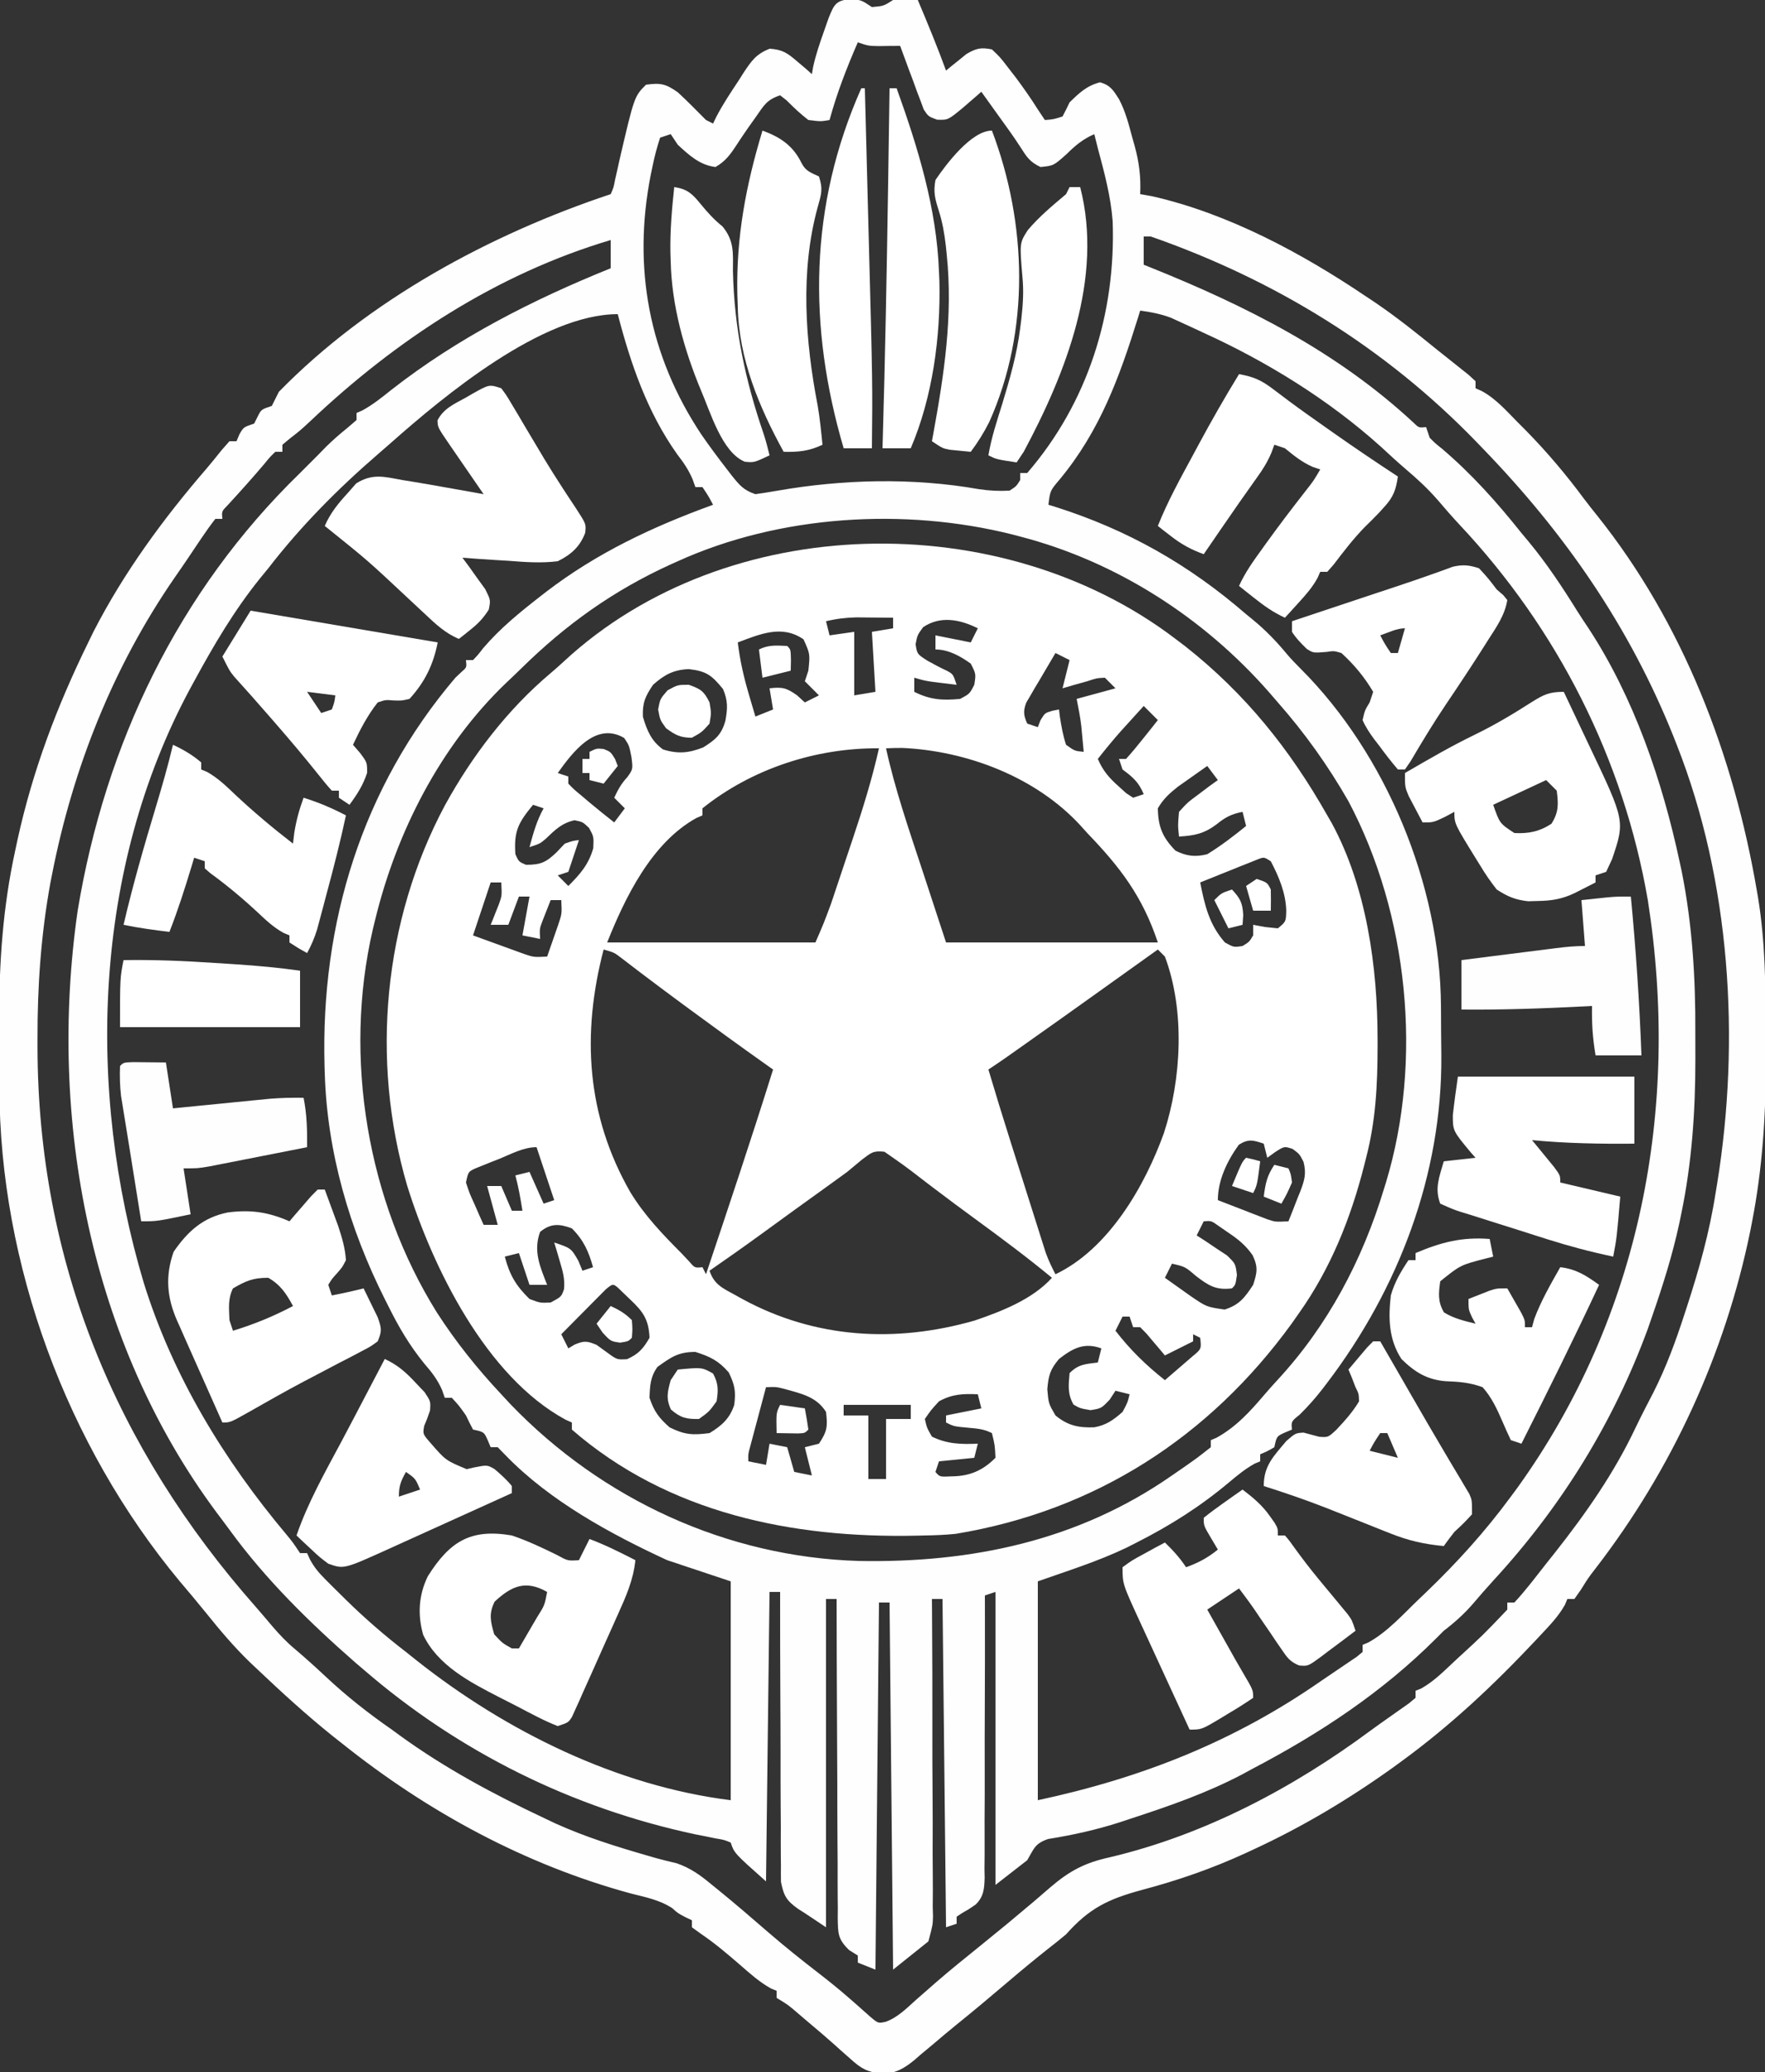 <?xml version="1.0" encoding="UTF-8"?>
<svg version="1.1" xmlns="http://www.w3.org/2000/svg" width="500" height="587">
<rect width="100%" height="100%" fill="#333333" stroke="none"/>
<path d="M0 0 C3.062 0.25 3.062 0.25 6.062 2.25 C9.373 1.967 9.373 1.967 12.062 0.25 C14.395 0.209 16.73 0.208 19.062 0.25 C21.856 6.874 24.595 13.497 27.062 20.25 C27.582 19.817 28.101 19.384 28.637 18.938 C29.334 18.381 30.031 17.824 30.75 17.25 C31.434 16.693 32.119 16.136 32.824 15.562 C35.595 13.938 36.905 13.613 40.062 14.25 C42.379 16.445 42.379 16.445 44.625 19.375 C45.401 20.378 46.177 21.381 46.977 22.414 C49.109 25.313 51.155 28.199 53.062 31.25 C53.722 32.24 54.383 33.23 55.062 34.25 C57.507 34.062 57.507 34.062 60.062 33.25 C60.766 31.936 61.426 30.598 62.062 29.25 C64.837 26.537 66.898 24.555 70.688 23.562 C73.651 24.42 74.471 25.837 76.082 28.38 C77.882 31.812 78.827 35.455 79.812 39.188 C80.033 39.96 80.253 40.733 80.48 41.529 C81.765 46.25 82.297 50.361 82.062 55.25 C83.218 55.456 84.373 55.663 85.562 55.875 C107.039 60.762 127.944 72.012 146.062 84.25 C147.002 84.876 147.942 85.503 148.91 86.148 C154.869 90.22 160.473 94.691 166.062 99.25 C167.077 100.054 168.091 100.859 169.137 101.688 C170.143 102.492 171.15 103.296 172.188 104.125 C173.118 104.865 174.049 105.605 175.008 106.367 C176.025 107.299 176.025 107.299 177.062 108.25 C177.062 108.91 177.062 109.57 177.062 110.25 C177.646 110.509 178.229 110.769 178.83 111.036 C182.892 113.245 185.889 116.741 189.125 120 C190.264 121.144 190.264 121.144 191.426 122.312 C197.403 128.404 202.756 134.763 207.832 141.613 C209.046 143.228 210.297 144.804 211.566 146.375 C235.916 176.86 250.221 214.356 256.75 252.562 C256.869 253.255 256.989 253.947 257.112 254.66 C259.121 267.036 259.249 279.405 259.248 291.91 C259.25 294.782 259.268 297.654 259.287 300.525 C259.335 315.988 258.347 331.298 255.375 346.5 C255.208 347.356 255.042 348.212 254.87 349.094 C247.76 383.756 232.688 416.541 211.105 444.531 C208.97 447.301 208.97 447.301 206.926 450.594 C206.311 451.47 205.696 452.347 205.062 453.25 C204.403 453.25 203.743 453.25 203.062 453.25 C202.842 453.788 202.622 454.325 202.395 454.879 C200.611 458.054 198.232 460.554 195.75 463.188 C195.223 463.752 194.696 464.316 194.153 464.897 C182.27 477.54 170.104 489.003 156.062 499.25 C155.261 499.837 154.459 500.423 153.633 501.027 C141.113 509.985 128.039 517.801 114.062 524.25 C112.991 524.749 112.991 524.749 111.897 525.257 C102.275 529.676 92.733 532.966 82.5 535.688 C72.993 538.265 67.657 540.83 61.062 548.25 C59.485 549.574 57.88 550.866 56.25 552.125 C52.305 555.235 48.45 558.432 44.625 561.688 C39.775 565.809 34.91 569.909 29.953 573.902 C27.789 575.66 25.664 577.442 23.547 579.254 C22.323 580.274 21.099 581.294 19.875 582.312 C19.038 583.047 19.038 583.047 18.184 583.797 C15.173 586.263 12.903 587.591 8.961 587.797 C4.619 587.188 3.08 586.347 -0.125 583.438 C-1.506 582.221 -1.506 582.221 -2.914 580.98 C-3.398 580.541 -3.882 580.102 -4.38 579.65 C-6.628 577.629 -8.936 575.682 -11.245 573.732 C-12.4 572.757 -13.551 571.777 -14.698 570.794 C-17.634 568.256 -17.634 568.256 -20.938 566.25 C-20.938 565.59 -20.938 564.93 -20.938 564.25 C-21.732 563.919 -21.732 563.919 -22.543 563.582 C-25.794 561.773 -28.462 559.373 -31.25 556.938 C-34.819 553.855 -38.345 550.844 -42.25 548.188 C-43.137 547.548 -44.024 546.909 -44.938 546.25 C-44.938 545.59 -44.938 544.93 -44.938 544.25 C-45.515 543.982 -46.093 543.714 -46.688 543.438 C-48.938 542.25 -48.938 542.25 -50.5 540.836 C-54.123 538.479 -58.028 537.746 -62.188 536.688 C-92.183 528.547 -119.74 513.571 -143.938 494.25 C-144.862 493.52 -145.786 492.791 -146.738 492.039 C-154.125 486.117 -161.07 479.76 -167.938 473.25 C-169.069 472.183 -169.069 472.183 -170.223 471.094 C-174.711 466.739 -178.666 462.052 -182.578 457.176 C-185.027 454.139 -187.541 451.164 -190.062 448.188 C-222.016 409.716 -241.046 358.366 -241.105 308.309 C-241.109 307.301 -241.112 306.294 -241.116 305.257 C-241.121 303.138 -241.123 301.02 -241.123 298.901 C-241.125 295.72 -241.143 292.539 -241.162 289.357 C-241.209 272.986 -240.125 257.221 -236.625 241.188 C-236.408 240.174 -236.19 239.161 -235.967 238.117 C-231.652 218.462 -224.789 200.295 -215.938 182.25 C-215.44 181.229 -214.942 180.208 -214.43 179.156 C-205.854 162.436 -194.676 147.194 -182.429 133 C-180.969 131.287 -179.566 129.536 -178.16 127.777 C-177.427 126.943 -176.693 126.109 -175.938 125.25 C-175.278 125.25 -174.618 125.25 -173.938 125.25 C-173.669 124.611 -173.401 123.971 -173.125 123.312 C-171.938 121.25 -171.938 121.25 -168.938 120.25 C-168.607 119.59 -168.278 118.93 -167.938 118.25 C-166.938 116.25 -166.938 116.25 -163.938 115.25 C-163.266 113.919 -162.6 112.585 -161.938 111.25 C-136.496 85.221 -102.176 66.663 -67.938 55.25 C-67.119 53.407 -67.119 53.407 -66.691 51.129 C-66.496 50.28 -66.3 49.431 -66.099 48.556 C-65.901 47.651 -65.704 46.745 -65.5 45.812 C-61.254 27.566 -61.254 27.566 -57.938 24.25 C-53.831 23.677 -52.298 23.993 -48.875 26.438 C-46.144 28.953 -43.563 31.625 -40.938 34.25 C-40.278 34.58 -39.617 34.91 -38.938 35.25 C-38.657 34.67 -38.376 34.089 -38.087 33.491 C-36.216 29.843 -33.951 26.477 -31.688 23.062 C-31.222 22.326 -30.757 21.589 -30.277 20.83 C-28.016 17.444 -26.742 15.567 -22.883 14.047 C-19.216 14.3 -17.823 15.304 -15.062 17.688 C-14.281 18.346 -13.5 19.005 -12.695 19.684 C-12.115 20.201 -11.535 20.717 -10.938 21.25 C-10.823 20.573 -10.708 19.896 -10.59 19.199 C-9.817 15.706 -8.697 12.434 -7.5 9.062 C-7.068 7.831 -6.636 6.6 -6.191 5.332 C-4.645 1.532 -4.166 0.355 0 0 Z M2.062 12.25 C-1.079 19.477 -3.867 26.642 -5.938 34.25 C-8.438 34.688 -8.438 34.688 -11.938 34.25 C-14.171 32.534 -16.126 30.686 -18.105 28.684 C-19.012 27.974 -19.012 27.974 -19.938 27.25 C-23.762 28.525 -24.521 30.102 -26.812 33.375 C-27.518 34.365 -28.223 35.355 -28.949 36.375 C-30.12 38.068 -31.276 39.772 -32.395 41.5 C-34.106 44.109 -35.512 46.009 -38.25 47.562 C-42.674 47.048 -45.735 44.22 -48.938 41.25 C-49.597 40.26 -50.258 39.27 -50.938 38.25 C-51.928 38.58 -52.917 38.91 -53.938 39.25 C-54.828 41.952 -55.493 44.477 -56.062 47.25 C-56.232 48.062 -56.402 48.873 -56.576 49.709 C-61.781 76.027 -57.114 101.003 -42.232 123.377 C-39.936 126.699 -37.533 129.931 -35.062 133.125 C-34.598 133.727 -34.134 134.328 -33.656 134.948 C-31.479 137.669 -30.31 139.126 -26.938 140.25 C-24.865 139.948 -22.793 139.636 -20.731 139.27 C-2.22 136.019 17.699 135.539 36.25 138.812 C39.251 139.279 42.03 139.414 45.062 139.25 C46.983 137.999 46.983 137.999 48.062 136.25 C48.062 135.59 48.062 134.93 48.062 134.25 C48.722 134.25 49.383 134.25 50.062 134.25 C67.272 114.308 75.18 89.002 74.264 62.951 C73.738 55.893 71.891 49.064 70.062 42.25 C69.727 40.917 69.393 39.584 69.062 38.25 C65.81 39.674 63.7 41.45 61.188 43.938 C57.507 47.207 57.507 47.207 53.812 47.562 C50.802 46.126 49.933 44.754 48.187 42.004 C46.183 38.877 43.978 35.89 41.812 32.875 C41.124 31.914 41.124 31.914 40.422 30.934 C39.303 29.372 38.183 27.811 37.062 26.25 C36.357 26.865 36.357 26.865 35.637 27.492 C35.014 28.031 34.391 28.57 33.75 29.125 C33.135 29.659 32.52 30.192 31.887 30.742 C27.618 34.271 27.618 34.271 24.515 34.155 C22.062 33.25 22.062 33.25 20.76 31.301 C20.297 30.052 20.297 30.052 19.824 28.777 C19.479 27.878 19.135 26.979 18.779 26.053 C18.44 25.107 18.1 24.162 17.75 23.188 C17.391 22.238 17.032 21.289 16.662 20.311 C15.777 17.963 14.912 15.61 14.062 13.25 C12.062 13.25 10.062 13.271 8.062 13.312 C5.062 13.25 5.062 13.25 2.062 12.25 Z M83.062 67.25 C83.062 69.89 83.062 72.53 83.062 75.25 C83.69 75.501 84.318 75.751 84.964 76.009 C112.117 86.916 137.925 99.926 159.539 120.035 C160.998 121.458 160.998 121.458 163.062 121.25 C163.393 122.24 163.722 123.23 164.062 124.25 C165.62 125.828 165.62 125.828 167.562 127.375 C176.022 134.583 183.149 142.568 190.062 151.25 C190.732 152.052 191.401 152.854 192.09 153.68 C197.282 159.952 201.685 166.62 205.973 173.522 C206.973 175.109 208.014 176.669 209.059 178.227 C221.95 197.888 229.976 221.501 234.875 244.375 C235.07 245.279 235.265 246.183 235.466 247.115 C238.481 262.191 239.401 277.386 239.323 292.729 C239.313 295.25 239.323 297.769 239.336 300.289 C239.349 315.031 238.34 329.792 235.312 344.25 C235.145 345.064 234.978 345.878 234.806 346.717 C232.864 355.762 230.099 364.52 227.062 373.25 C226.479 374.938 226.479 374.938 225.883 376.66 C216.128 403.268 201.295 427.187 182.125 448 C180.137 450.169 178.222 452.387 176.312 454.625 C173.778 457.539 171.14 459.902 168.062 462.25 C167.341 462.972 166.619 463.694 165.875 464.438 C150.665 479.648 133.058 491.283 114.062 501.25 C113.042 501.804 112.021 502.359 110.969 502.93 C101.027 508.156 90.714 511.761 80.062 515.25 C78.849 515.653 77.636 516.057 76.387 516.473 C69.641 518.639 62.96 520.122 55.961 521.246 C52.219 522.542 52.039 523.877 50.062 527.25 C47.093 529.56 44.123 531.87 41.062 534.25 C41.062 506.86 41.062 479.47 41.062 451.25 C40.072 451.58 39.083 451.91 38.062 452.25 C38.066 453.316 38.069 454.383 38.072 455.481 C38.096 465.531 38.083 475.58 38.034 485.63 C38.01 490.797 37.999 495.963 38.018 501.13 C38.035 506.116 38.019 511.102 37.979 516.088 C37.97 517.99 37.972 519.892 37.988 521.795 C38.007 524.46 37.983 527.122 37.949 529.788 C37.965 530.574 37.981 531.36 37.997 532.17 C37.92 535.29 37.751 537.584 35.445 539.813 C33.507 541.154 33.507 541.154 31.563 542.258 C31.068 542.586 30.573 542.913 30.062 543.25 C30.062 543.91 30.062 544.57 30.062 545.25 C29.073 545.58 28.082 545.91 27.062 546.25 C26.567 500.215 26.567 500.215 26.062 453.25 C25.073 453.25 24.082 453.25 23.062 453.25 C23.077 455.046 23.077 455.046 23.092 456.879 C23.177 468.178 23.209 479.477 23.189 490.777 C23.181 496.586 23.191 502.395 23.244 508.204 C23.294 513.813 23.296 519.42 23.263 525.029 C23.26 527.166 23.273 529.303 23.305 531.44 C23.346 534.441 23.325 537.436 23.29 540.438 C23.316 541.316 23.343 542.194 23.37 543.099 C23.303 545.605 23.303 545.605 22.062 550.25 C18.762 552.89 15.463 555.53 12.062 558.25 C11.732 523.93 11.402 489.61 11.062 454.25 C10.072 454.25 9.082 454.25 8.062 454.25 C7.732 488.57 7.402 522.89 7.062 558.25 C5.412 557.59 3.763 556.93 2.062 556.25 C2.062 555.59 2.062 554.93 2.062 554.25 C1.251 553.742 0.44 553.234 -0.396 552.71 C-3.636 549.574 -3.542 547.948 -3.623 543.597 C-3.614 542.704 -3.606 541.811 -3.597 540.892 C-3.607 539.945 -3.618 538.998 -3.629 538.023 C-3.657 534.895 -3.651 531.768 -3.645 528.641 C-3.658 526.472 -3.673 524.303 -3.69 522.133 C-3.73 516.426 -3.74 510.718 -3.744 505.01 C-3.754 499.185 -3.791 493.36 -3.826 487.535 C-3.891 476.107 -3.924 464.679 -3.938 453.25 C-4.928 453.25 -5.918 453.25 -6.938 453.25 C-6.938 483.94 -6.938 514.63 -6.938 546.25 C-9.908 544.27 -9.908 544.27 -12.938 542.25 C-13.555 541.858 -14.173 541.467 -14.809 541.063 C-18.127 538.705 -18.91 537.388 -19.697 533.384 C-19.732 531.852 -19.734 530.32 -19.71 528.788 C-19.721 527.948 -19.732 527.109 -19.743 526.244 C-19.771 523.478 -19.757 520.715 -19.742 517.949 C-19.753 516.028 -19.767 514.107 -19.784 512.186 C-19.82 507.137 -19.82 502.089 -19.813 497.04 C-19.812 491.886 -19.845 486.731 -19.875 481.576 C-19.929 471.467 -19.945 461.359 -19.938 451.25 C-20.927 451.25 -21.918 451.25 -22.938 451.25 C-23.267 478.31 -23.598 505.37 -23.938 533.25 C-32.938 525.25 -32.938 525.25 -33.938 522.25 C-35.847 521.461 -35.847 521.461 -38.215 521.074 C-39.112 520.889 -40.008 520.705 -40.932 520.514 C-42.389 520.229 -42.389 520.229 -43.875 519.938 C-78.779 512.522 -110.927 496.603 -137.938 473.25 C-139.057 472.297 -139.057 472.297 -140.199 471.324 C-153.131 460.017 -165.575 447.826 -175.714 433.927 C-176.962 432.217 -178.234 430.526 -179.508 428.836 C-215.476 380.515 -227.398 317.273 -218.938 258.25 C-211.114 211.022 -190.502 167.855 -155.938 134.25 C-155.113 133.425 -154.287 132.6 -153.438 131.75 C-152.613 130.925 -151.787 130.1 -150.938 129.25 C-150.133 128.425 -149.329 127.6 -148.5 126.75 C-146.583 124.88 -144.705 123.228 -142.625 121.562 C-141.295 120.418 -141.295 120.418 -139.938 119.25 C-139.938 118.59 -139.938 117.93 -139.938 117.25 C-139.129 116.896 -139.129 116.896 -138.305 116.535 C-135.296 114.901 -132.728 112.816 -130.062 110.688 C-111.196 95.928 -90.073 85.195 -67.938 76.25 C-67.938 73.61 -67.938 70.97 -67.938 68.25 C-100.253 77.863 -128.764 96.566 -153.098 119.621 C-155.938 122.25 -155.938 122.25 -158.809 124.473 C-159.511 125.059 -160.214 125.646 -160.938 126.25 C-160.938 126.91 -160.938 127.57 -160.938 128.25 C-161.597 128.25 -162.257 128.25 -162.938 128.25 C-164.474 129.73 -164.474 129.73 -166.062 131.688 C-169.431 135.666 -172.908 139.527 -176.434 143.367 C-178.146 145.109 -178.146 145.109 -177.938 147.25 C-178.597 147.25 -179.257 147.25 -179.938 147.25 C-181.345 149.049 -182.661 150.919 -183.938 152.812 C-184.332 153.397 -184.726 153.981 -185.133 154.583 C-185.975 155.833 -186.815 157.085 -187.652 158.338 C-188.897 160.19 -190.164 162.024 -191.438 163.855 C-208.91 189.168 -220.268 217.813 -226.188 247.938 C-226.339 248.707 -226.49 249.477 -226.646 250.27 C-229.322 264.926 -230.347 279.622 -230.312 294.5 C-230.313 295.312 -230.313 296.124 -230.313 296.961 C-230.186 357.412 -208.223 410.476 -168.492 455.472 C-166.897 457.296 -165.333 459.145 -163.77 460.996 C-161.747 463.361 -159.712 465.506 -157.312 467.5 C-154.35 470.011 -151.484 472.596 -148.654 475.256 C-142.748 480.785 -136.595 485.634 -129.938 490.25 C-128.793 491.089 -128.793 491.089 -127.625 491.945 C-114.962 501.143 -101.072 508.59 -86.938 515.25 C-85.812 515.784 -84.687 516.317 -83.527 516.867 C-75.07 520.685 -66.408 523.383 -57.504 525.953 C-56.333 526.292 -56.333 526.292 -55.139 526.638 C-53.189 527.18 -51.22 527.654 -49.25 528.117 C-45.332 529.457 -42.514 531.514 -39.375 534.125 C-38.775 534.61 -38.175 535.094 -37.557 535.594 C-32.688 539.554 -27.934 543.651 -23.194 547.763 C-18.599 551.733 -13.877 555.512 -9.069 559.22 C-6.155 561.475 -3.305 563.769 -0.531 566.195 C0.011 566.666 0.554 567.137 1.113 567.623 C2.597 568.921 4.068 570.233 5.539 571.547 C7.833 573.497 7.833 573.497 10.029 573.007 C13.452 571.733 15.939 569.152 18.625 566.75 C19.882 565.649 21.14 564.549 22.398 563.449 C23.33 562.632 23.33 562.632 24.28 561.798 C28.451 558.175 32.771 554.728 37.062 551.25 C44.317 545.358 44.317 545.358 51.469 539.344 C52.046 538.851 52.623 538.357 53.217 537.849 C54.334 536.892 55.449 535.931 56.56 534.967 C62.031 530.278 66.323 527.99 73.375 526.438 C100.24 520.11 125.39 506.794 147.441 490.44 C149.072 489.243 150.719 488.075 152.375 486.914 C153.386 486.2 154.396 485.486 155.438 484.75 C156.332 484.121 157.227 483.492 158.148 482.844 C158.78 482.318 159.412 481.792 160.062 481.25 C160.062 480.59 160.062 479.93 160.062 479.25 C160.595 479.035 161.127 478.819 161.676 478.598 C164.952 476.748 167.532 474.254 170.25 471.688 C170.819 471.155 171.389 470.622 171.975 470.073 C179.259 463.393 179.259 463.393 186.062 456.25 C186.062 455.59 186.062 454.93 186.062 454.25 C186.722 454.25 187.382 454.25 188.062 454.25 C191.289 450.78 194.135 446.974 197.062 443.25 C197.876 442.228 198.689 441.206 199.527 440.152 C208.264 429.076 216.25 417.684 222.304 404.908 C223.938 401.474 225.692 398.109 227.445 394.734 C231.078 387.569 233.77 380.205 236.25 372.562 C236.464 371.909 236.678 371.256 236.898 370.584 C240.378 359.923 243.341 349.344 245.062 338.25 C245.208 337.378 245.353 336.507 245.502 335.608 C252.112 294.846 249.276 249.828 234.062 211.25 C233.755 210.469 233.447 209.688 233.13 208.883 C220.663 177.722 202.325 151.285 179.062 127.25 C178.497 126.663 177.932 126.075 177.349 125.47 C151.502 98.722 120.114 79.475 85.062 67.25 C84.403 67.25 83.743 67.25 83.062 67.25 Z M82.062 88.25 C81.862 88.898 81.662 89.547 81.455 90.215 C76.153 107.19 70.681 122.295 59.211 136.13 C56.559 139.25 56.559 139.25 56.062 143.25 C56.743 143.458 57.424 143.665 58.125 143.879 C78.526 150.363 95.881 160.219 112.062 174.25 C112.726 174.793 113.39 175.335 114.074 175.895 C117.672 178.853 120.696 182.01 123.664 185.598 C124.891 187.047 126.22 188.408 127.562 189.75 C151.753 213.94 167.057 251.005 167.266 285.211 C167.271 285.96 167.277 286.709 167.283 287.48 C167.292 289.062 167.299 290.643 167.303 292.225 C167.312 294.584 167.343 296.942 167.375 299.301 C167.609 333.035 155.251 365.441 134.938 392.125 C134.53 392.661 134.122 393.197 133.702 393.749 C131.68 396.349 129.609 398.696 127.258 401.008 C124.829 402.965 124.829 402.965 125.062 405.25 C124.103 405.652 124.103 405.652 123.125 406.062 C120.731 407.137 120.731 407.137 120.062 410.25 C118 411.438 118 411.438 116.062 412.25 C116.062 412.91 116.062 413.57 116.062 414.25 C115.542 414.465 115.021 414.681 114.484 414.902 C111.789 416.402 109.546 418.256 107.19 420.236 C99.036 427.081 90.543 432.441 81.062 437.25 C80.12 437.73 79.178 438.209 78.207 438.703 C70.048 442.604 61.652 445.218 53.062 448.25 C53.062 468.71 53.062 489.17 53.062 510.25 C82.497 503.943 108.639 493.649 133.391 476.409 C134.989 475.301 136.604 474.216 138.219 473.133 C139.595 472.201 139.595 472.201 141 471.25 C142.189 470.446 142.189 470.446 143.402 469.625 C143.95 469.171 144.498 468.717 145.062 468.25 C145.062 467.59 145.062 466.93 145.062 466.25 C145.613 466.017 146.163 465.783 146.73 465.543 C152.181 462.521 156.571 457.541 161.062 453.25 C161.672 452.67 162.281 452.089 162.908 451.491 C171.789 442.973 179.772 434.164 187.062 424.25 C187.706 423.379 188.349 422.507 189.012 421.609 C223.871 373.042 235.066 314.052 225.875 255.312 C218.997 215.326 200.287 178.468 172.594 148.969 C170.454 146.671 168.402 144.333 166.375 141.938 C163.55 138.684 160.505 135.875 157.219 133.094 C154.838 131.058 152.55 128.938 150.25 126.812 C135.451 113.482 117.9 102.658 99.812 94.438 C98.763 93.948 97.714 93.459 96.633 92.955 C95.614 92.489 94.596 92.023 93.547 91.543 C92.181 90.917 92.181 90.917 90.788 90.278 C87.882 89.182 85.135 88.662 82.062 88.25 Z M-130.331 125.833 C-131.486 126.851 -132.648 127.862 -133.815 128.867 C-145.183 138.68 -155.766 149.352 -164.938 161.25 C-165.721 162.205 -166.505 163.16 -167.312 164.145 C-174.623 173.226 -180.377 183.02 -185.938 193.25 C-186.322 193.956 -186.707 194.662 -187.103 195.389 C-214.547 246.378 -216.557 308.95 -200.223 363.644 C-191.989 390.122 -177.494 413.908 -159.75 435.043 C-157.938 437.25 -157.938 437.25 -155.938 440.25 C-155.278 440.25 -154.618 440.25 -153.938 440.25 C-153.671 440.841 -153.405 441.432 -153.131 442.04 C-151.911 444.299 -150.653 445.792 -148.848 447.605 C-147.927 448.532 -147.927 448.532 -146.988 449.478 C-146.332 450.124 -145.676 450.771 -145 451.438 C-144.323 452.108 -143.647 452.779 -142.95 453.469 C-137.549 458.765 -131.929 463.63 -125.938 468.25 C-124.416 469.462 -124.416 469.462 -122.863 470.699 C-97.564 490.739 -66.183 506.219 -33.938 510.25 C-33.938 489.79 -33.938 469.33 -33.938 448.25 C-39.877 446.27 -45.818 444.29 -51.938 442.25 C-67.976 434.838 -85.112 425.499 -97.562 412.688 C-98.346 411.883 -99.13 411.079 -99.938 410.25 C-100.597 410.25 -101.257 410.25 -101.938 410.25 C-102.206 409.611 -102.474 408.971 -102.75 408.312 C-103.824 405.919 -103.824 405.919 -106.938 405.25 C-107.641 403.936 -108.301 402.598 -108.938 401.25 C-110.856 398.518 -110.856 398.518 -112.938 396.25 C-113.597 396.25 -114.257 396.25 -114.938 396.25 C-115.19 395.52 -115.443 394.791 -115.703 394.039 C-117.023 391.058 -118.563 389.087 -120.688 386.625 C-124.898 381.468 -127.99 376.204 -130.938 370.25 C-131.252 369.627 -131.567 369.004 -131.891 368.362 C-141.914 348.433 -148.278 326.687 -148.938 304.25 C-148.958 303.606 -148.978 302.961 -149 302.297 C-150.121 261.735 -138.392 223.326 -111.938 192.25 C-111.385 191.727 -110.833 191.203 -110.263 190.664 C-108.709 189.33 -108.709 189.33 -108.938 187.25 C-108.278 187.25 -107.618 187.25 -106.938 187.25 C-105.544 185.794 -105.544 185.794 -104.062 183.875 C-99.289 178.284 -93.717 173.748 -87.938 169.25 C-87.127 168.619 -87.127 168.619 -86.3 167.975 C-71.817 156.854 -56.034 149.469 -38.938 143.25 C-40.293 140.713 -40.293 140.713 -41.938 138.25 C-42.597 138.25 -43.258 138.25 -43.938 138.25 C-44.203 137.513 -44.469 136.775 -44.742 136.016 C-45.923 133.283 -47.248 131.346 -49.062 129 C-57.592 117.006 -62.261 103.371 -65.938 89.25 C-87.31 89.25 -115.04 112.291 -130.331 125.833 Z M-48.938 159.25 C-49.59 159.542 -50.242 159.835 -50.914 160.136 C-67.178 167.55 -80.598 177.143 -93.32 189.664 C-94.717 191.034 -96.138 192.381 -97.562 193.723 C-116.239 211.589 -128.65 236.034 -134.688 260.938 C-134.898 261.804 -135.109 262.671 -135.327 263.565 C-143.74 299.922 -136.868 340.488 -117.188 372.062 C-111.8 380.43 -105.736 387.996 -98.938 395.25 C-98.044 396.213 -97.151 397.176 -96.23 398.168 C-70.334 425.05 -35.03 441.369 2.375 442.473 C34.284 443.06 64.535 436.751 91.062 418.25 C92.09 417.542 93.117 416.835 94.176 416.105 C98.205 413.289 98.205 413.289 102.062 410.25 C102.062 409.59 102.062 408.93 102.062 408.25 C102.599 408.023 103.135 407.796 103.688 407.562 C109.218 404.506 113.177 400.162 117.219 395.402 C118.442 393.975 119.692 392.571 120.969 391.191 C135.248 375.75 144.977 357.282 151.062 337.25 C151.262 336.608 151.462 335.965 151.667 335.304 C162.186 300.669 158.028 259.27 141.062 227.25 C135.33 217.232 128.695 207.908 121.062 199.25 C120.222 198.277 119.382 197.304 118.516 196.301 C99.986 175.192 75.352 159.344 48.062 152.25 C47.324 152.055 46.585 151.861 45.824 151.66 C15.161 143.982 -20.092 146.168 -48.938 159.25 Z " fill="#FEFEFE" transform="translate(240.938,-0.25)"/>
<path d="M0 0 C0.92 0.697 1.841 1.395 2.789 2.113 C19.754 15.485 32.418 31.296 43 50 C43.42 50.726 43.84 51.451 44.273 52.199 C54.156 70.422 57.233 93.013 57.25 113.375 C57.251 114.093 57.251 114.812 57.252 115.552 C57.236 126.338 56.737 136.513 54 147 C53.828 147.685 53.657 148.37 53.48 149.075 C49.662 164.108 43.994 178.291 35 191 C34.334 191.951 33.667 192.903 32.98 193.883 C9.55 226.221 -22.805 246.99 -62.199 253.531 C-65.148 253.841 -68.034 253.952 -71 254 C-71.812 254.019 -72.623 254.038 -73.459 254.058 C-108.501 254.809 -143.712 247.723 -171 224 C-171 223.34 -171 222.68 -171 222 C-171.587 221.737 -172.174 221.474 -172.779 221.202 C-195.241 209.043 -210.389 178.228 -217.652 154.905 C-228.075 119.362 -224.413 79.817 -206.948 47.129 C-199.243 33.105 -189.246 20.002 -176.973 9.668 C-175.705 8.596 -174.46 7.496 -173.246 6.363 C-127.147 -36.35 -49.292 -37.584 0 0 Z M-99 -5 C-98.67 -3.68 -98.34 -2.36 -98 -1 C-94.535 -1.495 -94.535 -1.495 -91 -2 C-91 3.94 -91 9.88 -91 16 C-89.02 15.67 -87.04 15.34 -85 15 C-85.33 9.39 -85.66 3.78 -86 -2 C-84.02 -2.33 -82.04 -2.66 -80 -3 C-80 -3.99 -80 -4.98 -80 -6 C-82.229 -6.027 -84.458 -6.046 -86.688 -6.062 C-87.929 -6.074 -89.17 -6.086 -90.449 -6.098 C-93.462 -6.015 -96.083 -5.708 -99 -5 Z M-71.5 -3.312 C-73.122 -1.085 -73.122 -1.085 -73.625 1.5 C-73.194 4.301 -73.194 4.301 -70.25 6.188 C-68.427 7.204 -66.584 8.191 -64.688 9.062 C-63 10 -63 10 -62 13 C-70.571 12 -70.571 12 -74 11 C-74 12.32 -74 13.64 -74 15 C-69.462 17.269 -65.98 17.474 -61 17 C-58.309 15.56 -58.309 15.56 -57 13 C-56.512 9.923 -56.512 9.923 -58 7 C-60.989 4.877 -64.276 3 -68 3 C-68 1.68 -68 0.36 -68 -1 C-64.7 -0.34 -61.4 0.32 -58 1 C-57.34 -0.32 -56.68 -1.64 -56 -3 C-61.054 -5.527 -66.588 -6.628 -71.5 -3.312 Z M-124 1 C-123.39 5.988 -122.365 10.602 -120.938 15.438 C-120.394 17.292 -120.394 17.292 -119.84 19.184 C-119.424 20.578 -119.424 20.578 -119 22 C-117.35 21.34 -115.7 20.68 -114 20 C-114.33 18.02 -114.66 16.04 -115 14 C-111.397 13.588 -110.216 13.846 -107.188 16 C-106.466 16.66 -105.744 17.32 -105 18 C-103.68 17.34 -102.36 16.68 -101 16 C-102.32 14.68 -103.64 13.36 -105 12 C-104.67 11.01 -104.34 10.02 -104 9 C-103.505 4.267 -103.505 4.267 -105.375 0.125 C-111.479 -4.101 -117.654 -1.369 -124 1 Z M-34 4 C-35.536 6.575 -37.054 9.159 -38.562 11.75 C-39 12.48 -39.438 13.209 -39.889 13.961 C-40.298 14.67 -40.707 15.379 -41.129 16.109 C-41.511 16.759 -41.893 17.408 -42.287 18.077 C-43.183 20.494 -43.037 21.655 -42 24 C-41.01 24.33 -40.02 24.66 -39 25 C-38.752 24.361 -38.505 23.721 -38.25 23.062 C-37 21 -37 21 -34.922 20.371 C-34.288 20.249 -33.653 20.126 -33 20 C-32.914 20.699 -32.827 21.397 -32.738 22.117 C-32.318 24.84 -31.863 27.382 -31 30 C-28.543 31.756 -28.543 31.756 -26 32 C-26.143 30.437 -26.289 28.875 -26.438 27.312 C-26.519 26.442 -26.6 25.572 -26.684 24.676 C-26.988 22.098 -27.491 19.546 -28 17 C-24.37 16.01 -20.74 15.02 -17 14 C-17.99 13.01 -18.98 12.02 -20 11 C-22.365 11.121 -22.365 11.121 -25 12 C-26.258 12.351 -27.516 12.701 -28.812 13.062 C-30.39 13.527 -30.39 13.527 -32 14 C-31.34 11.36 -30.68 8.72 -30 6 C-31.32 5.34 -32.64 4.68 -34 4 Z M-148 13 C-150.209 16.277 -151.037 18.104 -150.875 22.062 C-149.724 25.926 -148.518 28.901 -145.188 31.312 C-140.969 32.638 -137.915 32.359 -133.812 30.75 C-130.365 28.605 -128.575 27.123 -127.496 23.141 C-126.865 19.605 -126.769 17.547 -128.188 14.188 C-131.361 10.358 -132.769 9.139 -137.875 8.562 C-142.197 8.748 -144.727 10.107 -148 13 Z M-9 19 C-10.418 20.561 -11.835 22.124 -13.25 23.688 C-14.039 24.558 -14.828 25.428 -15.641 26.324 C-17.845 28.824 -19.941 31.379 -22 34 C-20.563 37.358 -18.79 39.4 -16.062 41.812 C-15.028 42.75 -15.028 42.75 -13.973 43.707 C-13.322 44.134 -12.671 44.56 -12 45 C-11.01 44.67 -10.02 44.34 -9 44 C-10.417 40.577 -12.068 39.175 -15 37 C-15.33 36.01 -15.66 35.02 -16 34 C-15.34 34 -14.68 34 -14 34 C-12.398 32.219 -10.866 30.375 -9.375 28.5 C-8.558 27.479 -7.74 26.458 -6.898 25.406 C-5.959 24.215 -5.959 24.215 -5 23 C-6.32 21.68 -7.64 20.36 -9 19 Z M-175 38 C-174.01 38.33 -173.02 38.66 -172 39 C-172 39.66 -172 40.32 -172 41 C-170.385 42.673 -170.385 42.673 -168.312 44.375 C-167.587 44.992 -166.861 45.61 -166.113 46.246 C-163.766 48.195 -161.404 50.122 -159 52 C-158.01 50.68 -157.02 49.36 -156 48 C-156.99 47.01 -157.98 46.02 -159 45 C-157.95 42.739 -157.023 41.025 -155.312 39.188 C-153.679 36.915 -153.679 36.915 -154.125 33.438 C-154.784 30.137 -154.784 30.137 -156.188 28.062 C-164.195 23.369 -170.719 32.009 -175 38 Z M-82 31 C-79.445 42.668 -75.545 53.92 -71.812 65.25 C-69.564 72.097 -67.316 78.945 -65 86 C-45.2 86 -25.4 86 -5 86 C-9.341 72.976 -15.641 64.709 -25 55 C-25.67 54.255 -26.341 53.51 -27.031 52.742 C-39.652 39.106 -59.037 31.74 -77.359 30.891 C-78.907 30.878 -80.454 30.928 -82 31 Z M-134 48 C-134 48.66 -134 49.32 -134 50 C-134.845 50.364 -134.845 50.364 -135.707 50.734 C-148.44 57.763 -155.91 73.276 -161 86 C-141.53 86 -122.06 86 -102 86 C-99.643 80.58 -99.643 80.58 -97.605 75.091 C-97.375 74.41 -97.145 73.728 -96.907 73.026 C-96.67 72.312 -96.432 71.599 -96.188 70.863 C-95.805 69.722 -95.805 69.722 -95.415 68.558 C-94.879 66.956 -94.344 65.353 -93.812 63.75 C-93.007 61.335 -92.195 58.922 -91.383 56.51 C-88.562 48.08 -85.952 39.683 -84 31 C-101.78 30.835 -120.034 36.786 -134 48 Z M9 36 C7.224 37.242 5.454 38.494 3.688 39.75 C2.208 40.794 2.208 40.794 0.699 41.859 C-1.745 43.797 -3.433 45.322 -5 48 C-4.904 53.294 -3.674 56.214 0 60 C3.134 61.567 5.652 61.855 9 61 C12.892 58.609 16.453 55.873 20 53 C19.67 51.68 19.34 50.36 19 49 C15.913 49.592 14.104 50.516 11.688 52.5 C8.107 55.189 5.431 55.729 1 56 C0.656 52.809 0.656 52.809 1 49 C3.406 46.348 3.406 46.348 6.5 44.062 C7.521 43.29 8.542 42.518 9.594 41.723 C10.785 40.87 10.785 40.87 12 40 C11.01 38.68 10.02 37.36 9 36 Z M-182 47 C-186.113 52.042 -187.467 54.349 -187 61 C-186.039 63.129 -186.039 63.129 -184 64 C-179.89 64 -178.373 63.356 -175.375 60.5 C-174.199 59.263 -174.199 59.263 -173 58 C-170.688 57.188 -170.688 57.188 -169 57 C-170 60 -171 63 -172 66 C-172.99 66.33 -173.98 66.66 -175 67 C-174.01 67.99 -173.02 68.98 -172 70 C-168.63 66.609 -166.281 63.976 -164.938 59.312 C-164.777 56.054 -164.777 56.054 -166.125 53.562 C-167.907 51.86 -167.907 51.86 -170.25 51.375 C-173.876 52.199 -175.704 54.056 -178.352 56.59 C-180 58 -180 58 -183 59 C-181.959 55.134 -180.963 51.505 -179 48 C-179.99 47.67 -180.98 47.34 -182 47 Z M23.121 62.529 C22.377 62.828 21.633 63.126 20.867 63.434 C19.659 63.912 19.659 63.912 18.426 64.4 C17.584 64.743 16.742 65.085 15.875 65.438 C15.026 65.776 14.176 66.114 13.301 66.463 C11.198 67.302 9.098 68.148 7 69 C8.269 75.449 9.541 80.953 14 86 C16.508 87.389 16.508 87.389 19 87 C20.897 85.854 20.897 85.854 22 84 C22 83.01 22 82.02 22 81 C23.671 81.309 23.671 81.309 25.375 81.625 C26.571 81.749 27.767 81.873 29 82 C31.298 80.111 31.298 80.111 31.375 77 C31.249 72.024 29.291 67.365 27 63 C25.068 61.753 25.068 61.753 23.121 62.529 Z M-194 69 C-195.65 73.95 -197.3 78.9 -199 84 C-195.336 85.341 -191.669 86.674 -188 88 C-186.866 88.412 -185.731 88.825 -184.562 89.25 C-181.805 90.187 -181.805 90.187 -178 90 C-177.326 88.086 -176.661 86.169 -176 84.25 C-175.629 83.183 -175.257 82.115 -174.875 81.016 C-173.814 77.883 -173.814 77.883 -174 74 C-174.99 74 -175.98 74 -177 74 C-177.506 75.268 -178.005 76.54 -178.5 77.812 C-178.778 78.52 -179.057 79.228 -179.344 79.957 C-180.153 82.118 -180.153 82.118 -180 85 C-182.475 84.505 -182.475 84.505 -185 84 C-184.34 80.37 -183.68 76.74 -183 73 C-183.99 73 -184.98 73 -186 73 C-186.99 75.64 -187.98 78.28 -189 81 C-190.65 81 -192.3 81 -194 81 C-193.783 80.469 -193.567 79.938 -193.344 79.391 C-193.065 78.684 -192.787 77.978 -192.5 77.25 C-192.222 76.554 -191.943 75.858 -191.656 75.141 C-190.805 72.736 -190.805 72.736 -191 69 C-191.99 69 -192.98 69 -194 69 Z M-162 88 C-168.238 111.893 -166.925 134.966 -154.424 156.767 C-150.462 163.278 -145.365 168.618 -140 174 C-138.909 175.156 -138.909 175.156 -137.797 176.336 C-136.164 178.226 -136.164 178.226 -134 178 C-133.67 178.66 -133.34 179.32 -133 180 C-126.535 160.708 -120.074 141.42 -114 122 C-114.79 121.441 -115.58 120.881 -116.395 120.305 C-123.519 115.246 -130.591 110.121 -137.625 104.938 C-138.433 104.342 -139.241 103.747 -140.073 103.134 C-143.655 100.489 -147.229 97.836 -150.773 95.141 C-151.327 94.72 -151.88 94.3 -152.451 93.867 C-153.887 92.774 -155.319 91.674 -156.75 90.574 C-158.998 88.843 -158.998 88.843 -162 88 Z M-5 88 C-6.422 89.015 -7.843 90.031 -9.265 91.046 C-10.525 91.947 -11.785 92.847 -13.046 93.747 C-16.181 95.986 -19.316 98.226 -22.449 100.469 C-29.014 105.167 -35.594 109.843 -42.188 114.5 C-42.919 115.017 -43.65 115.534 -44.404 116.066 C-45.432 116.791 -45.432 116.791 -46.48 117.531 C-47.088 117.96 -47.695 118.388 -48.321 118.83 C-49.867 119.907 -51.433 120.955 -53 122 C-50.967 128.841 -48.869 135.658 -46.715 142.461 C-46.413 143.414 -46.111 144.367 -45.8 145.349 C-45.168 147.344 -44.535 149.339 -43.902 151.333 C-43.256 153.371 -42.611 155.41 -41.968 157.449 C-41.032 160.412 -40.093 163.374 -39.152 166.336 C-38.866 167.246 -38.579 168.157 -38.284 169.095 C-38.014 169.943 -37.743 170.791 -37.465 171.666 C-37.112 172.779 -37.112 172.779 -36.752 173.916 C-35.985 176.043 -35.051 178 -34 180 C-18.997 172.871 -8.721 155.123 -3.277 139.99 C1.716 124.693 2.724 105.229 -3 90 C-3.66 89.34 -4.32 88.68 -5 88 Z M17.938 143.312 C14.663 147.855 12 153.337 12 159 C14.58 160.008 17.164 161.007 19.75 162 C20.844 162.429 20.844 162.429 21.961 162.867 C23.024 163.273 23.024 163.273 24.109 163.688 C24.759 163.939 25.408 164.19 26.077 164.449 C28.308 165.184 28.308 165.184 32 165 C32.896 162.777 33.767 160.55 34.625 158.312 C34.88 157.687 35.135 157.061 35.398 156.416 C36.577 153.29 37.106 151.41 36.262 148.137 C35.119 145.926 35.119 145.926 33.188 144.5 C30.835 143.719 30.835 143.719 28.25 145.375 C27.508 145.911 26.765 146.447 26 147 C25.67 145.68 25.34 144.36 25 143 C22.007 142.002 20.665 141.577 17.938 143.312 Z M-191.562 147.312 C-192.356 147.621 -193.149 147.93 -193.967 148.248 C-194.722 148.554 -195.476 148.86 -196.254 149.176 C-196.948 149.453 -197.642 149.731 -198.358 150.017 C-200.351 150.968 -200.351 150.968 -201 154 C-200.019 157.011 -200.019 157.011 -198.562 160.188 C-198.089 161.274 -197.616 162.361 -197.129 163.48 C-196.756 164.312 -196.384 165.143 -196 166 C-194.68 166 -193.36 166 -192 166 C-192.99 162.37 -193.98 158.74 -195 155 C-193.68 155 -192.36 155 -191 155 C-190.01 157.31 -189.02 159.62 -188 162 C-187.01 162 -186.02 162 -185 162 C-185.537 158.623 -186.111 155.303 -187 152 C-185.68 151.67 -184.36 151.34 -183 151 C-181.68 153.97 -180.36 156.94 -179 160 C-178.01 159.67 -177.02 159.34 -176 159 C-176.193 158.42 -176.387 157.84 -176.586 157.242 C-178.057 152.828 -179.529 148.414 -181 144 C-184.721 144 -188.152 145.929 -191.562 147.312 Z M-88.762 147.477 C-90.179 148.646 -91.591 149.821 -93 151 C-94.435 152.062 -95.879 153.112 -97.332 154.148 C-98.062 154.675 -98.793 155.201 -99.545 155.744 C-100.293 156.282 -101.042 156.82 -101.812 157.375 C-103.402 158.521 -104.992 159.667 -106.582 160.812 C-107.342 161.36 -108.102 161.908 -108.885 162.473 C-111.597 164.431 -114.299 166.402 -117 168.375 C-121.953 171.984 -126.965 175.505 -132 179 C-130.66 183.02 -128.149 183.992 -124.625 185.938 C-123.989 186.292 -123.352 186.646 -122.697 187.01 C-102.072 198.238 -79.29 199.522 -56.93 193.121 C-49.284 190.518 -40.505 187.102 -35 181 C-41.999 175.206 -49.263 169.808 -56.594 164.444 C-60.623 161.494 -64.638 158.529 -68.609 155.5 C-69.33 154.952 -70.05 154.404 -70.792 153.839 C-72.144 152.808 -73.492 151.772 -74.836 150.731 C-76.53 149.442 -78.248 148.21 -80 147 C-80.807 146.438 -81.614 145.876 -82.445 145.297 C-85.645 144.925 -86.226 145.591 -88.762 147.477 Z M8 165 C7.34 166.32 6.68 167.64 6 169 C6.794 169.508 7.588 170.016 8.406 170.539 C9.427 171.227 10.448 171.916 11.5 172.625 C13.031 173.634 13.031 173.634 14.594 174.664 C17 177 17 177 17.406 180.211 C17 183 17 183 16 184 C11.466 184.57 9.37 183.212 5.812 180.5 C2.725 177.854 2.725 177.854 -1 177 C-1.66 178.32 -2.32 179.64 -3 181 C-1.419 182.128 0.165 183.253 1.75 184.375 C3.073 185.315 3.073 185.315 4.422 186.273 C8.818 189.259 8.818 189.259 13.938 190 C18.139 188.628 19.588 186.652 22 183 C23.149 179.481 23.437 177.904 21.816 174.555 C19.795 171.712 17.819 170.136 14.938 168.188 C14.06 167.583 13.182 166.978 12.277 166.355 C10.155 164.83 10.155 164.83 8 165 Z M-180 168 C-181.992 173.445 -180.017 177.871 -178 183 C-179.65 183 -181.3 183 -183 183 C-183.99 180.03 -184.98 177.06 -186 174 C-187.32 174.33 -188.64 174.66 -190 175 C-188.631 180.227 -186.816 183.271 -183 187 C-179.965 188.146 -179.965 188.146 -177 188 C-173.975 186.372 -173.975 186.372 -173.223 184.234 C-172.929 181.289 -173.595 179.08 -174.438 176.25 C-174.725 175.265 -175.012 174.28 -175.309 173.266 C-175.537 172.518 -175.765 171.77 -176 171 C-171.227 172.609 -171.227 172.609 -169.188 176.125 C-168.796 177.074 -168.404 178.023 -168 179 C-167.01 178.67 -166.02 178.34 -165 178 C-166.251 173.516 -167.684 170.316 -171 167 C-174.555 165.667 -176.997 165.533 -180 168 Z M-161.399 184.285 C-161.98 184.872 -162.561 185.458 -163.16 186.062 C-164.103 187.01 -164.103 187.01 -165.064 187.977 C-166.053 188.978 -166.053 188.978 -167.062 190 C-167.726 190.668 -168.389 191.335 -169.072 192.023 C-170.717 193.68 -172.36 195.339 -174 197 C-173.34 198.32 -172.68 199.64 -172 201 C-171.423 200.649 -170.845 200.299 -170.25 199.938 C-167.493 198.789 -166.74 198.872 -164 200 C-163.031 200.701 -162.061 201.403 -161.062 202.125 C-158.225 204.214 -158.225 204.214 -155.375 204.062 C-152.109 202.602 -150.786 201.092 -149 198 C-149.21 192.847 -150.8 190.603 -154.5 187.125 C-155.315 186.344 -156.129 185.563 -156.969 184.758 C-159.266 182.507 -159.266 182.507 -161.399 184.285 Z M-15 192 C-15.66 193.32 -16.32 194.64 -17 196 C-12.849 201.382 -8.325 205.795 -3 210 C-1.324 208.573 0.34 207.133 2 205.688 C2.928 204.887 3.856 204.086 4.812 203.262 C7.348 201.165 7.348 201.165 7 198 C6.34 197.67 5.68 197.34 5 197 C5 197.66 5 198.32 5 199 C2.333 200.333 -0.333 201.667 -3 203 C-3.723 202.134 -3.723 202.134 -4.461 201.25 C-5.093 200.507 -5.724 199.765 -6.375 199 C-7.001 198.257 -7.628 197.515 -8.273 196.75 C-8.843 196.173 -9.413 195.595 -10 195 C-10.66 195 -11.32 195 -12 195 C-12.33 194.01 -12.66 193.02 -13 192 C-13.66 192 -14.32 192 -15 192 Z M-33 204 C-35.516 207.003 -35.968 208.639 -36.312 212.562 C-35.965 216.615 -35.965 216.615 -34 220 C-30.54 222.849 -27.483 223.538 -22.996 223.352 C-19.603 222.754 -17.548 221.245 -15 219 C-13.588 216.396 -13.588 216.396 -13 214 C-14.32 213.67 -15.64 213.34 -17 213 C-17.536 213.825 -18.073 214.65 -18.625 215.5 C-21 218 -21 218 -24.062 218.5 C-27 218 -27 218 -28.875 216.938 C-30.62 213.933 -30.308 211.392 -30 208 C-27.435 205.435 -25.523 205.46 -22 205 C-21.67 203.68 -21.34 202.36 -21 201 C-25.888 199.223 -29.106 200.971 -33 204 Z M-146.75 206.25 C-148.783 209.096 -148.883 211.55 -149 215 C-147.716 218.852 -146.355 220.686 -143.312 223.375 C-138.96 225.51 -136.815 225.611 -132 225 C-128.557 222.904 -126.253 220.873 -125 217 C-124.502 213.18 -124.855 211.296 -126.562 207.812 C-129.465 204.463 -131.807 203.348 -136 202 C-140.893 202 -142.887 203.491 -146.75 206.25 Z M-116 212 C-116.837 215.124 -117.669 218.249 -118.5 221.375 C-118.738 222.264 -118.977 223.154 -119.223 224.07 C-119.448 224.921 -119.674 225.772 -119.906 226.648 C-120.116 227.434 -120.325 228.219 -120.541 229.029 C-121.076 230.987 -121.076 230.987 -121 233 C-119.35 233.33 -117.7 233.66 -116 234 C-115.67 232.02 -115.34 230.04 -115 228 C-113.35 228.33 -111.7 228.66 -110 229 C-109.34 231.31 -108.68 233.62 -108 236 C-106.35 236.33 -104.7 236.66 -103 237 C-103.66 234.36 -104.32 231.72 -105 229 C-103.68 228.67 -102.36 228.34 -101 228 C-98.673 224.509 -98.497 223.108 -99 219 C-101.722 214.669 -105.984 213.838 -110.66 212.516 C-113.089 211.892 -113.089 211.892 -116 212 Z M-67 216 C-69.296 218.514 -69.296 218.514 -71 221 C-70.439 223.49 -70.439 223.49 -69 226 C-64.666 228.117 -60.766 228.191 -56 228 C-56.33 229.32 -56.66 230.64 -57 232 C-61.95 232.495 -61.95 232.495 -67 233 C-67.33 233.99 -67.66 234.98 -68 236 C-66.8 237.42 -66.8 237.42 -63.312 237.25 C-58.263 237.196 -54.591 235.591 -51 232 C-51.164 228.434 -51.164 228.434 -52 225 C-54.276 223.862 -55.974 223.73 -58.5 223.5 C-62.778 223.111 -62.778 223.111 -65 222 C-65 221.34 -65 220.68 -65 220 C-61.7 219.34 -58.4 218.68 -55 218 C-55.33 216.68 -55.66 215.36 -56 214 C-60.2 213.805 -63.286 213.947 -67 216 Z M-94 217 C-94 217.99 -94 218.98 -94 220 C-91.69 220 -89.38 220 -87 220 C-87 225.94 -87 231.88 -87 238 C-85.35 238 -83.7 238 -82 238 C-82 232.39 -82 226.78 -82 221 C-79.69 221 -77.38 221 -75 221 C-75 219.68 -75 218.36 -75 217 C-81.27 217 -87.54 217 -94 217 Z " fill="#FFFFFF" transform="translate(333,181)"/>
<path d="M0 0 C1.467 1.971 1.467 1.971 3.004 4.566 C3.576 5.52 4.147 6.473 4.736 7.456 C5.339 8.481 5.942 9.506 6.562 10.562 C7.814 12.665 9.066 14.766 10.32 16.867 C10.939 17.907 11.558 18.947 12.196 20.019 C13.814 22.693 15.475 25.326 17.18 27.945 C17.649 28.67 18.119 29.395 18.603 30.142 C19.473 31.476 20.353 32.804 21.242 34.125 C24.061 38.481 24.061 38.481 23.768 40.989 C22.263 44.929 19.746 47.14 16 49 C11.304 49.583 6.768 49.25 2.062 48.875 C0.806 48.8 -0.45 48.725 -1.744 48.648 C-4.832 48.461 -7.916 48.244 -11 48 C-10.399 48.808 -9.799 49.616 -9.18 50.449 C-8.419 51.518 -7.659 52.586 -6.875 53.688 C-6.109 54.743 -5.344 55.799 -4.555 56.887 C-3 60 -3 60 -3.531 62.688 C-5.034 65.054 -6.439 66.572 -8.625 68.312 C-9.257 68.824 -9.888 69.336 -10.539 69.863 C-11.021 70.238 -11.503 70.614 -12 71 C-15.868 69.396 -18.626 66.774 -21.625 63.938 C-22.695 62.941 -23.765 61.945 -24.836 60.949 C-25.368 60.452 -25.9 59.955 -26.448 59.443 C-37.841 48.767 -37.841 48.767 -50 39 C-48.416 35.325 -46.193 32.632 -43.5 29.688 C-42.706 28.784 -41.912 27.88 -41.094 26.949 C-36.517 24.065 -33.154 25.047 -28 26 C-27.023 26.157 -26.046 26.314 -25.04 26.476 C-21.979 26.975 -18.927 27.513 -15.875 28.062 C-14.823 28.249 -13.771 28.435 -12.688 28.627 C-10.124 29.081 -7.562 29.539 -5 30 C-5.323 29.531 -5.645 29.062 -5.978 28.579 C-7.444 26.449 -8.909 24.318 -10.375 22.188 C-10.883 21.45 -11.391 20.712 -11.914 19.951 C-12.649 18.883 -12.649 18.883 -13.398 17.793 C-13.849 17.138 -14.299 16.484 -14.763 15.809 C-17.998 11.077 -17.998 11.077 -18.055 9.082 C-16.366 5.749 -13.292 4.416 -10.125 2.688 C-9.168 2.13 -9.168 2.13 -8.191 1.561 C-3.391 -1.13 -3.391 -1.13 0 0 Z " fill="#FFFFFF" transform="translate(142,110)"/>
<path d="M0 0 C0.66 0 1.32 0 2 0 C2.819 2.206 3.63 4.415 4.438 6.625 C5.116 8.47 5.116 8.47 5.809 10.352 C6.885 13.648 7.771 16.541 8 20 C6.969 22.012 6.969 22.012 5.5 23.688 C4.024 25.313 4.024 25.313 3 27 C3.495 28.485 3.495 28.485 4 30 C7.025 29.412 10.014 28.759 13 28 C13.868 29.743 14.719 31.495 15.562 33.25 C16.038 34.225 16.514 35.199 17.004 36.203 C18.088 39.248 18.242 40.093 17 43 C14.969 44.489 14.969 44.489 12.285 45.883 C10.802 46.667 10.802 46.667 9.29 47.468 C8.225 48.015 7.16 48.562 6.062 49.125 C3.873 50.276 1.684 51.429 -0.504 52.582 C-2.144 53.44 -2.144 53.44 -3.817 54.315 C-9.151 57.139 -14.398 60.115 -19.64 63.104 C-24.785 66 -24.785 66 -27 66 C-28.655 62.283 -30.309 58.566 -31.962 54.849 C-32.524 53.587 -33.085 52.325 -33.647 51.064 C-34.459 49.239 -35.27 47.415 -36.082 45.59 C-36.569 44.495 -37.056 43.401 -37.558 42.273 C-38.034 41.193 -38.51 40.113 -39 39 C-39.276 38.384 -39.551 37.768 -39.835 37.134 C-42.741 30.542 -43.226 24.483 -40.812 17.625 C-36.812 11.832 -32.523 7.915 -25.488 6.492 C-18.954 5.636 -14.025 6.367 -8 9 C-7.446 8.35 -6.891 7.701 -6.32 7.031 C-5.596 6.196 -4.871 5.361 -4.125 4.5 C-3.406 3.665 -2.686 2.829 -1.945 1.969 C-0.982 0.994 -0.982 0.994 0 0 Z M-24 28 C-25.495 30.99 -25.116 33.7 -25 37 C-24.67 37.99 -24.34 38.98 -24 40 C-18.001 38.167 -12.551 35.927 -7 33 C-8.893 29.498 -10.511 27.009 -14 25 C-18.359 25 -20.285 25.854 -24 28 Z " fill="#FFFFFF" transform="translate(90,337)"/>
<path d="M0 0 C1.824 3.837 3.638 7.678 5.444 11.523 C6.059 12.828 6.675 14.131 7.295 15.434 C17.342 36.565 17.342 36.565 13.688 47.375 C13.131 48.571 12.574 49.767 12 51 C11.01 51.33 10.02 51.66 9 52 C9 52.66 9 53.32 9 54 C7.73 54.648 6.459 55.294 5.188 55.938 C4.126 56.477 4.126 56.477 3.043 57.027 C-0.517 58.722 -3.409 59.185 -7.312 59.25 C-8.237 59.276 -9.161 59.302 -10.113 59.328 C-13.761 58.913 -15.914 58.007 -19 56 C-20.77 53.728 -22.232 51.639 -23.688 49.188 C-24.065 48.584 -24.442 47.98 -24.83 47.357 C-31 37.354 -31 37.354 -31 34 C-31.928 34.495 -32.856 34.99 -33.812 35.5 C-37 37 -37 37 -40 37 C-40.843 35.422 -41.674 33.837 -42.5 32.25 C-42.964 31.368 -43.428 30.487 -43.906 29.578 C-45 27 -45 27 -45 23 C-38.438 19.175 -31.902 15.375 -25.062 12.062 C-19.502 9.361 -14.279 6.22 -9.074 2.895 C-5.667 0.771 -4.128 0 0 0 Z M-5 25 C-9.95 27.31 -14.9 29.62 -20 32 C-18.157 37.279 -18.157 37.279 -14 40 C-9.948 40.208 -6.909 39.591 -3.5 37.375 C-1.412 34.069 -1.512 31.834 -2 28 C-2.99 27.01 -3.98 26.02 -5 25 Z " fill="#FFFFFF" transform="translate(443,196)"/>
<path d="M0 0 C4.383 1.472 8.518 3.436 12.664 5.469 C15.843 7.209 15.843 7.209 19 7 C19.99 5.02 20.98 3.04 22 1 C26.498 2.687 30.729 4.817 35 7 C34.409 12.616 32.364 17.213 30.07 22.301 C29.679 23.178 29.288 24.055 28.885 24.958 C28.06 26.803 27.231 28.646 26.399 30.488 C25.124 33.315 23.868 36.15 22.613 38.986 C21.808 40.779 21.002 42.571 20.195 44.363 C19.82 45.214 19.445 46.065 19.059 46.942 C18.702 47.723 18.345 48.505 17.977 49.31 C17.667 50 17.357 50.69 17.037 51.402 C16 53 16 53 13 54 C9.1 52.478 5.438 50.478 1.732 48.533 C-0.089 47.581 -1.922 46.654 -3.758 45.729 C-11.913 41.54 -21.041 36.774 -25.125 28.125 C-26.742 22.428 -26.403 16.87 -23.797 11.539 C-17.603 1.727 -11.733 -2.013 0 0 Z M-4.875 18.75 C-6.596 22.192 -6.04 24.361 -5 28 C-2.699 30.492 -2.699 30.492 0 32 C0.66 32 1.32 32 2 32 C3.339 29.711 4.671 27.419 6 25.125 C6.382 24.474 6.763 23.823 7.156 23.152 C9.276 19.796 9.276 19.796 10 16 C3.974 12.556 -0.054 14.25 -4.875 18.75 Z " fill="#FFFFFF" transform="translate(145,435)"/>
<path d="M0 0 C4.123 0.719 6.414 1.746 9.75 4.312 C10.705 5.031 11.66 5.749 12.645 6.488 C13.174 6.887 13.703 7.287 14.249 7.698 C17.602 10.191 21.022 12.592 24.438 15 C25.162 15.511 25.886 16.022 26.632 16.549 C32.684 20.808 38.809 24.944 45 29 C44.474 32.66 43.748 34.771 41.25 37.5 C40.706 38.102 40.162 38.704 39.602 39.324 C38.304 40.681 36.97 42.003 35.625 43.312 C32.366 46.649 29.598 50.284 26.77 53.988 C26.186 54.652 25.602 55.316 25 56 C24.34 56 23.68 56 23 56 C22.755 56.562 22.51 57.124 22.258 57.703 C20.771 60.419 18.959 62.464 16.875 64.75 C16.151 65.549 15.426 66.348 14.68 67.172 C14.125 67.775 13.571 68.378 13 69 C9.717 67.509 7.069 65.614 4.25 63.375 C3.451 62.743 2.652 62.112 1.828 61.461 C1.225 60.979 0.622 60.497 0 60 C1.708 56.204 4.075 52.922 6.5 49.562 C6.936 48.955 7.371 48.348 7.82 47.722 C11.398 42.763 15.095 37.903 18.863 33.088 C21.141 30.181 21.141 30.181 23 27 C22.278 26.753 21.556 26.505 20.812 26.25 C17.749 24.889 15.587 23.11 13 21 C12.01 20.67 11.02 20.34 10 20 C9.731 20.736 9.461 21.472 9.184 22.23 C8.038 24.912 6.771 26.96 5.062 29.312 C1.672 34.046 -1.645 38.823 -4.938 43.625 C-5.905 45.034 -6.872 46.443 -7.84 47.852 C-8.909 49.41 -8.909 49.41 -10 51 C-13.563 49.715 -16.328 48.202 -19.312 45.875 C-20.01 45.336 -20.707 44.797 -21.426 44.242 C-21.945 43.832 -22.465 43.422 -23 43 C-20.261 36.117 -16.712 29.694 -13.188 23.188 C-12.584 22.063 -11.98 20.938 -11.357 19.779 C-7.74 13.078 -3.988 6.488 0 0 Z " fill="#FFFFFF" transform="translate(351,106)"/>
<path d="M0 0 C3.044 2.323 5.625 4.473 7.812 7.625 C8.231 8.215 8.65 8.806 9.082 9.414 C10 11 10 11 10 13 C10.66 13 11.32 13 12 13 C13.268 14.458 13.268 14.458 14.699 16.48 C16.854 19.453 19.057 22.345 21.395 25.176 C21.957 25.858 22.52 26.541 23.1 27.244 C24.259 28.644 25.421 30.043 26.584 31.439 C27.14 32.116 27.696 32.792 28.27 33.488 C29.021 34.394 29.021 34.394 29.788 35.318 C31 37 31 37 32 40 C29.348 42.02 26.677 44.014 24 46 C23.43 46.437 22.86 46.874 22.273 47.324 C18.547 50.047 18.547 50.047 16.01 49.827 C13.453 48.775 12.636 47.602 11.09 45.324 C10.575 44.578 10.06 43.833 9.529 43.064 C9.004 42.28 8.479 41.496 7.938 40.688 C6.884 39.15 5.831 37.612 4.777 36.074 C4.316 35.389 3.854 34.704 3.379 33.999 C1.973 31.961 0.485 29.98 -1 28 C-3.97 29.98 -6.94 31.96 -10 34 C-8.584 36.521 -7.167 39.042 -5.75 41.562 C-5.354 42.267 -4.959 42.971 -4.551 43.697 C-4.158 44.397 -3.764 45.096 -3.359 45.816 C-2.968 46.514 -2.577 47.211 -2.174 47.93 C-1.397 49.3 -0.61 50.663 0.189 52.019 C3 56.799 3 56.799 3 59 C0.59 60.642 -1.803 62.15 -4.312 63.625 C-5.003 64.045 -5.693 64.465 -6.404 64.898 C-11.616 68 -11.616 68 -15 68 C-17.386 62.823 -19.77 57.645 -22.153 52.467 C-22.964 50.706 -23.775 48.946 -24.586 47.185 C-25.754 44.651 -26.92 42.117 -28.086 39.582 C-28.447 38.799 -28.809 38.015 -29.181 37.208 C-34 26.721 -34 26.721 -34 22 C-31.375 20.078 -31.375 20.078 -28 18.25 C-26.886 17.636 -25.773 17.023 -24.625 16.391 C-23.759 15.932 -22.892 15.473 -22 15 C-19.665 17.257 -17.813 19.281 -16 22 C-12.541 20.751 -9.853 19.325 -7 17 C-7.66 15.886 -8.32 14.773 -9 13.625 C-11 10.25 -11 10.25 -11 8 C-9.218 6.559 -7.373 5.195 -5.5 3.875 C-4.479 3.151 -3.458 2.426 -2.406 1.68 C-1.612 1.125 -0.818 0.571 0 0 Z " fill="#FFFFFF" transform="translate(352,422)"/>
<path d="M0 0 C16.5 0 33 0 50 0 C50 6.27 50 12.54 50 19 C40.251 19.085 30.715 18.932 21 18 C21.578 18.699 22.155 19.397 22.75 20.117 C23.492 21.027 24.235 21.937 25 22.875 C25.742 23.78 26.485 24.685 27.25 25.617 C29 28 29 28 29 30 C37.415 31.98 37.415 31.98 46 34 C45 45.714 45 45.714 44 51 C37.681 49.673 31.56 48.051 25.406 46.102 C24.534 45.825 23.661 45.549 22.762 45.264 C20.936 44.684 19.111 44.1 17.286 43.515 C15.417 42.918 13.545 42.328 11.671 41.746 C8.952 40.901 6.241 40.035 3.531 39.164 C2.269 38.778 2.269 38.778 0.981 38.384 C-1.357 37.616 -1.357 37.616 -5 36 C-6.66 31.64 -5.232 28.349 -4 24 C-1.03 23.67 1.94 23.34 5 23 C4.567 22.515 4.134 22.031 3.688 21.531 C-1.429 15.373 -1.429 15.373 -1.438 10.938 C-1.031 7.283 -0.52 3.64 0 0 Z " fill="#FFFFFF" transform="translate(413,305)"/>
<path d="M0 0 C2.95 1.369 5.525 2.878 8 5 C8 5.66 8 6.32 8 7 C8.544 7.224 9.088 7.449 9.648 7.68 C12.719 9.404 15.095 11.712 17.625 14.125 C22.869 19.038 28.309 23.606 34 28 C34.186 26.453 34.186 26.453 34.375 24.875 C34.939 21.379 35.787 18.316 37 15 C41.234 16.311 45.074 17.944 49 20 C47.402 27.504 45.491 34.904 43.5 42.312 C43.192 43.478 42.884 44.644 42.566 45.846 C42.266 46.965 41.966 48.085 41.656 49.238 C41.386 50.249 41.116 51.26 40.838 52.302 C40.09 54.71 39.206 56.793 38 59 C35.5 57.625 35.5 57.625 33 56 C33 55.34 33 54.68 33 54 C32.447 53.767 31.894 53.533 31.324 53.293 C28.395 51.664 26.251 49.611 23.812 47.312 C19.577 43.379 15.252 39.778 10.582 36.375 C10.06 35.921 9.538 35.468 9 35 C9 34.34 9 33.68 9 33 C7.515 32.505 7.515 32.505 6 32 C5.619 33.268 5.619 33.268 5.23 34.562 C3.34 40.794 1.378 46.937 -1 53 C-5.385 52.48 -9.675 51.901 -14 51 C-11.369 39.699 -8.167 28.603 -4.818 17.495 C-3.072 11.689 -1.402 5.899 0 0 Z " fill="#FFFFFF" transform="translate(49,211)"/>
<path d="M0 0 C2.625 2.875 2.625 2.875 5 6 C5.928 6.804 5.928 6.804 6.875 7.625 C7.246 8.079 7.617 8.533 8 9 C7.287 13.332 4.889 16.679 2.562 20.312 C2.117 21.017 1.672 21.721 1.213 22.447 C-2.23 27.865 -5.776 33.212 -9.371 38.531 C-12.917 43.8 -16.191 49.208 -19.406 54.684 C-19.932 55.448 -20.458 56.212 -21 57 C-21.66 57 -22.32 57 -23 57 C-24.862 54.809 -26.563 52.632 -28.25 50.312 C-28.735 49.687 -29.219 49.061 -29.719 48.416 C-31.012 46.641 -32.125 45.015 -33 43 C-32.359 40.23 -32.359 40.23 -31 38 C-30.67 37.01 -30.34 36.02 -30 35 C-32.455 30.831 -35.426 27.256 -39 24 C-41.131 23.379 -41.131 23.379 -43.188 23.688 C-47 24 -47 24 -48.832 22.812 C-50.421 21.264 -51.801 19.867 -53 18 C-53 17.01 -53 16.02 -53 15 C-45.617 12.539 -38.234 10.078 -30.852 7.617 C-30.055 7.351 -29.258 7.086 -28.437 6.812 C-26.848 6.282 -25.258 5.755 -23.668 5.228 C-20.206 4.081 -16.759 2.914 -13.326 1.682 C-11.749 1.12 -11.749 1.12 -10.141 0.547 C-9.254 0.22 -8.368 -0.106 -7.454 -0.442 C-4.558 -1.1 -2.812 -0.932 0 0 Z M-28 19 C-26.645 21.537 -26.645 21.537 -25 24 C-24.34 24 -23.68 24 -23 24 C-22.34 21.69 -21.68 19.38 -21 17 C-23.353 17 -25.794 18.249 -28 19 Z " fill="#FFFFFF" transform="translate(419,161)"/>
<path d="M0 0 C3.712 1.729 6.012 3.795 8.812 6.812 C10.029 8.091 10.029 8.091 11.27 9.395 C13 12 13 12 12.824 14.574 C12 17 12 17 11.16 18.98 C10.766 21.25 10.766 21.25 12.809 23.613 C17.254 28.744 17.254 28.744 23.203 31.215 C23.858 31.061 24.513 30.908 25.188 30.75 C29 30 29 30 31.051 31.16 C32.861 32.695 34.506 34.155 36 36 C36 36.66 36 37.32 36 38 C30.111 40.671 24.221 43.34 18.33 46.008 C16.327 46.915 14.324 47.823 12.322 48.731 C9.44 50.038 6.558 51.343 3.676 52.648 C2.783 53.054 1.89 53.459 0.97 53.877 C-11.589 59.558 -11.589 59.558 -16 58 C-18.457 56.152 -18.457 56.152 -20.812 53.938 C-21.998 52.837 -21.998 52.837 -23.207 51.715 C-23.799 51.149 -24.39 50.583 -25 50 C-21.814 40.751 -17.039 32.294 -12.438 23.698 C-9.89 18.917 -7.385 14.114 -4.875 9.312 C-3.935 7.517 -2.995 5.721 -2.055 3.926 C-1.37 2.617 -0.685 1.309 0 0 Z M6 32 C4.539 34.647 4 35.894 4 39 C5.98 38.34 7.96 37.68 10 37 C8.691 33.878 8.691 33.878 6 32 Z " fill="#FFFFFF" transform="translate(109,385)"/>
<path d="M0 0 C0.66 0 1.32 0 2 0 C2.397 0.688 2.794 1.376 3.202 2.085 C4.394 4.151 5.585 6.217 6.777 8.283 C8.14 10.646 9.501 13.009 10.862 15.374 C14.027 20.872 17.203 26.362 20.445 31.816 C20.955 32.678 21.464 33.54 21.989 34.428 C22.935 36.027 23.888 37.621 24.849 39.21 C25.269 39.922 25.689 40.634 26.121 41.367 C26.486 41.977 26.852 42.586 27.228 43.214 C28 45 28 45 28 49 C25.688 51.5 25.688 51.5 23 54 C21.972 55.312 20.959 56.637 20 58 C14.512 57.477 10.02 56.481 4.859 54.418 C4.211 54.163 3.563 53.907 2.895 53.644 C0.843 52.834 -1.204 52.011 -3.25 51.188 C-5.941 50.114 -8.634 49.046 -11.328 47.98 C-11.977 47.723 -12.627 47.466 -13.296 47.2 C-19.124 44.909 -25.031 42.895 -31 41 C-31 35.204 -28.192 32.538 -24.566 28.203 C-22 26 -22 26 -19.715 25.859 C-18.238 26.245 -16.762 26.638 -15.289 27.039 C-12.759 27.222 -12.759 27.222 -10.398 25.023 C-7.98 22.426 -5.816 20.053 -4 17 C-4.076 14.837 -4.076 14.837 -5 13 C-5.526 11.639 -5.526 11.639 -6.062 10.25 C-6.527 9.136 -6.527 9.136 -7 8 C-5.882 6.661 -4.755 5.329 -3.625 4 C-2.999 3.257 -2.372 2.515 -1.727 1.75 C-1.157 1.173 -0.587 0.595 0 0 Z M2 26 C0.355 28.463 0.355 28.463 -1 31 C1.64 31.66 4.28 32.32 7 33 C6.01 30.69 5.02 28.38 4 26 C3.34 26 2.68 26 2 26 Z " fill="#FFFFFF" transform="translate(389,380)"/>
<path d="M0 0 C0.33 1.65 0.66 3.3 1 5 C0.004 5.255 0.004 5.255 -1.012 5.516 C-8.286 7.389 -8.286 7.389 -14 12 C-14.483 15.44 -14.727 17.759 -12.938 20.812 C-10.125 22.537 -7.185 23.219 -4 24 C-4.33 23.402 -4.66 22.804 -5 22.188 C-6 20 -6 20 -6 17 C-4.732 16.494 -3.46 15.995 -2.188 15.5 C-1.48 15.222 -0.772 14.943 -0.043 14.656 C2 14 2 14 5 14 C5.838 15.455 6.671 16.914 7.5 18.375 C7.964 19.187 8.428 19.999 8.906 20.836 C10 23 10 23 10 25 C10.66 25 11.32 25 12 25 C12.206 24.237 12.412 23.474 12.625 22.688 C14.559 17.501 17.279 12.81 20 8 C24.515 8.531 27.347 10.366 31 13 C23.941 28.14 16.516 43.082 9 58 C8.01 57.67 7.02 57.34 6 57 C5.174 55.239 4.357 53.473 3.604 51.679 C2.091 48.184 0.553 44.861 -2 42 C-5.665 40.646 -8.688 40.448 -12.578 40.289 C-17.834 39.845 -21.29 37.659 -25 34 C-28.619 28.406 -28.724 22.476 -28 16 C-26.941 12.254 -25.16 9.241 -23 6 C-22.34 6 -21.68 6 -21 6 C-21 5.34 -21 4.68 -21 4 C-13.804 0.935 -7.835 -0.612 0 0 Z " fill="#FFFFFF" transform="translate(422,351)"/>
<path d="M0 0 C17.49 2.97 34.98 5.94 53 9 C51.734 15.33 49.377 20.207 45 25 C42.781 25.512 42.781 25.512 40.5 25.438 C38.203 25.251 38.203 25.251 36 26 C33.068 29.712 31.004 33.728 29 38 C29.66 38.764 30.32 39.529 31 40.316 C33 43 33 43 33 45.938 C31.854 49.448 30.186 52.039 28 55 C27.01 54.34 26.02 53.68 25 53 C25 52.34 25 51.68 25 51 C24.34 51 23.68 51 23 51 C21.667 49.533 20.411 47.997 19.188 46.438 C15.348 41.637 11.411 36.949 7.375 32.312 C6.817 31.669 6.258 31.026 5.683 30.364 C2.248 26.414 -1.212 22.488 -4.73 18.613 C-6 17 -6 17 -8 13 C-5.36 8.71 -2.72 4.42 0 0 Z M16 23 C17.98 25.97 17.98 25.97 20 29 C20.99 28.67 21.98 28.34 23 28 C23.733 25.985 23.733 25.985 24 24 C21.36 23.67 18.72 23.34 16 23 Z " fill="#FFFFFF" transform="translate(71,173)"/>
<path d="M0 0 C5.012 1.83 8.658 4.237 11.062 9.188 C12.278 11.538 13.67 11.872 16 13 C17.212 16.637 16.636 18.097 15.625 21.75 C10.657 39.858 12.102 59.632 15.636 77.895 C16.273 81.577 16.624 85.283 17 89 C13.142 90.815 10.233 91.094 6 91 C-0.956 78.35 -6.695 64.642 -7 50 C-7.039 48.813 -7.077 47.626 -7.117 46.402 C-7.485 30.213 -4.675 15.417 0 0 Z " fill="#FFFFFF" transform="translate(216,37)"/>
<path d="M0 0 C9.966 26.255 10.845 56.689 -0.762 82.562 C-2.297 85.584 -3.967 88.29 -6 91 C-7.887 90.814 -7.887 90.814 -9.812 90.625 C-10.52 90.555 -11.228 90.486 -11.957 90.414 C-14 90 -14 90 -17 88 C-16.826 87.059 -16.826 87.059 -16.649 86.098 C-13.528 68.977 -11.005 52.458 -12.812 35.062 C-12.895 34.264 -12.977 33.465 -13.061 32.643 C-13.468 29.129 -13.995 26.017 -15.074 22.633 C-16.119 19.31 -16.642 17.444 -16 14 C-12.961 9.502 -5.807 0 0 0 Z " fill="#FFFFFF" transform="translate(281,37)"/>
<path d="M0 0 C3.092 0.033 6.185 0.065 9.277 0.098 C9.937 4.388 10.597 8.678 11.277 13.098 C12.185 13.007 13.093 12.916 14.028 12.822 C17.416 12.484 20.804 12.149 24.192 11.816 C25.655 11.671 27.118 11.526 28.58 11.379 C30.69 11.168 32.8 10.961 34.91 10.754 C36.811 10.565 36.811 10.565 38.75 10.373 C41.946 10.124 45.074 10.046 48.277 10.098 C49.231 14.868 49.317 19.259 49.277 24.098 C44.937 24.957 40.595 25.811 36.252 26.661 C34.776 26.951 33.3 27.242 31.824 27.534 C29.7 27.955 27.575 28.37 25.449 28.785 C24.171 29.037 22.894 29.288 21.577 29.547 C18.277 30.098 18.277 30.098 14.277 30.098 C14.937 34.388 15.597 38.678 16.277 43.098 C6.777 45.098 6.777 45.098 2.277 45.098 C1.102 37.779 -0.069 30.46 -1.235 23.141 C-1.63 20.678 -2.029 18.215 -2.434 15.754 C-2.611 14.65 -2.789 13.547 -2.973 12.41 C-3.122 11.499 -3.272 10.587 -3.426 9.648 C-3.761 6.768 -3.839 3.995 -3.723 1.098 C-2.723 0.098 -2.723 0.098 0 0 Z " fill="#FEFEFE" transform="translate(37.723,300.902)"/>
<path d="M0 0 C1.427 14.992 2.442 29.95 3 45 C-1.29 45 -5.58 45 -10 45 C-10.837 39.976 -11.086 35.999 -11 31 C-11.882 31.045 -11.882 31.045 -12.781 31.092 C-24.536 31.688 -36.23 32.12 -48 32 C-48 27.38 -48 22.76 -48 18 C-43.498 17.429 -38.996 16.858 -34.493 16.291 C-32.961 16.098 -31.43 15.904 -29.898 15.709 C-27.697 15.429 -25.495 15.152 -23.293 14.875 C-22.608 14.788 -21.924 14.7 -21.219 14.61 C-18.453 14.264 -15.791 14 -13 14 C-13.33 9.71 -13.66 5.42 -14 1 C-11.649 0.752 -11.649 0.752 -9.25 0.5 C-8.368 0.407 -7.487 0.314 -6.578 0.219 C-4 0 -4 0 0 0 Z " fill="#FEFEFE" transform="translate(462,254)"/>
<path d="M0 0 C0.66 0 1.32 0 2 0 C8.043 16.804 13.348 34.016 14 52 C14.04 52.9 14.08 53.8 14.121 54.727 C14.481 70.429 12.207 87.481 6 102 C3.36 102 0.72 102 -2 102 C-1.975 101.148 -1.95 100.297 -1.924 99.42 C-1.248 75.97 -0.799 52.519 -0.438 29.062 C-0.426 28.343 -0.415 27.623 -0.404 26.881 C-0.266 17.921 -0.131 8.96 0 0 Z " fill="#FFFFFF" transform="translate(252,25)"/>
<path d="M0 0 C0.33 0 0.66 0 1 0 C1.264 10.051 1.525 20.101 1.782 30.152 C1.902 34.822 2.022 39.491 2.146 44.161 C3.19 83.849 3.19 83.849 3 102 C0.36 102 -2.28 102 -5 102 C-15.168 67.422 -14.773 33.239 0 0 Z " fill="#FFFFFF" transform="translate(244,25)"/>
<path d="M0 0 C3.707 0.552 5.103 1.882 7.438 4.75 C9.438 7.183 11.215 9.173 13.684 11.16 C17.006 15.233 16.656 18.582 16.625 23.688 C16.995 40.052 20.068 54.625 25.383 70.087 C26.014 72.042 26.524 74.003 27 76 C22.638 78.06 22.638 78.06 20.004 77.812 C13.5 75.175 10.229 63.661 7.549 57.53 C2.776 46.049 -0.736 33.479 -1 21 C-1.027 20.176 -1.054 19.353 -1.082 18.504 C-1.189 12.293 -0.657 6.172 0 0 Z " fill="#FFFFFF" transform="translate(191,53)"/>
<path d="M0 0 C0.99 0 1.98 0 3 0 C9.613 25.7 -1.073 52.745 -13 75 C-13.66 75.99 -14.32 76.98 -15 78 C-20.75 77.125 -20.75 77.125 -23 76 C-22.164 70.985 -20.566 66.219 -19.062 61.375 C-16.909 54.301 -14.915 47.357 -14 40 C-13.89 39.151 -13.781 38.301 -13.668 37.426 C-13.217 33.308 -12.946 29.534 -13.363 25.395 C-14.172 15.831 -14.172 15.831 -11.843 12.192 C-8.607 8.361 -4.825 5.222 -1 2 C-0.67 1.34 -0.34 0.68 0 0 Z " fill="#FFFFFF" transform="translate(303,53)"/>
<path d="M0 0 C8.618 -0.137 17.169 0.218 25.765 0.8 C27.827 0.938 29.889 1.07 31.951 1.201 C38.024 1.599 43.964 2.138 50 3 C50 8.28 50 13.56 50 19 C33.17 19 16.34 19 -1 19 C-1 5 -1 5 0 0 Z " fill="#FFFFFF" transform="translate(35,272)"/>
<path d="M0 0 C3.338 1.161 4.336 1.837 5.875 5 C6.375 8 6.375 8 5.875 11 C3.688 13.438 3.688 13.438 0.875 15 C-2.401 15 -3.799 14.238 -6.438 12.312 C-8.125 10 -8.125 10 -8.688 7 C-8.125 4 -8.125 4 -6 1.562 C-3.125 0 -3.125 0 0 0 Z " fill="#FFFFFF" transform="translate(195.125,194)"/>
<path d="M0 0 C6.842 -0.652 6.842 -0.652 10 1.125 C11.532 3.997 11.513 5.793 11 9 C8.875 11.938 8.875 11.938 6 14 C2.421 14.072 0.765 13.666 -1.938 11.312 C-3.39 8.151 -2.915 6.309 -2 3 C-1.34 2.01 -0.68 1.02 0 0 Z " fill="#FFFFFF" transform="translate(192,388)"/>
<path d="M0 0 C2 0.812 2 0.812 3.25 2.875 C3.498 3.514 3.745 4.154 4 4.812 C2.68 6.463 1.36 8.113 0 9.812 C-1.32 9.482 -2.64 9.152 -4 8.812 C-4 8.152 -4 7.492 -4 6.812 C-4.66 6.812 -5.32 6.812 -6 6.812 C-6 5.492 -6 4.173 -6 2.812 C-5.34 2.812 -4.68 2.812 -4 2.812 C-4 2.152 -4 1.492 -4 0.812 C-2 -0.188 -2 -0.188 0 0 Z " fill="#FFFFFF" transform="translate(171,212.188)"/>
<path d="M0 0 C2.468 1.152 4.048 2.048 6 4 C6.188 6.562 6.188 6.562 6 9 C5 10 5 10 2.688 10.375 C0 10 0 10 -2.312 7.5 C-2.869 6.675 -3.426 5.85 -4 5 C-2.68 3.35 -1.36 1.7 0 0 Z " fill="#FFFFFF" transform="translate(173,370)"/>
<path d="M0 0 C1 1 1 1 1.062 4.062 C1.042 5.032 1.021 6.001 1 7 C-1.64 7.66 -4.28 8.32 -7 9 C-7.33 6.36 -7.66 3.72 -8 1 C-5.268 -0.366 -3.018 -0.128 0 0 Z " fill="#FFFFFF" transform="translate(223,183)"/>
<path d="M0 0 C2.31 0.33 4.62 0.66 7 1 C7.381 2.991 7.713 4.993 8 7 C7 8 7 8 5.152 8.098 C3.102 8.065 1.051 8.033 -1 8 C-1.125 2.25 -1.125 2.25 0 0 Z " fill="#FFFFFF" transform="translate(221,398)"/>
<path d="M0 0 C1.32 0.33 2.64 0.66 4 1 C4.688 2.625 4.688 2.625 5 5 C3.562 8.25 3.562 8.25 2 11 C-0.475 10.01 -0.475 10.01 -3 9 C-2.502 5.265 -2.125 3.188 0 0 Z " fill="#FFFFFF" transform="translate(361,330)"/>
<path d="M0 0 C2.354 2.551 2.983 3.71 3.188 7.25 C3.126 8.158 3.064 9.065 3 10 C1.68 10.33 0.36 10.66 -1 11 C-2.32 8.36 -3.64 5.72 -5 3 C-3 1 -3 1 0 0 Z " fill="#FFFFFF" transform="translate(349,252)"/>
<path d="M0 0 C2.062 0.438 2.062 0.438 4 1 C3.125 7.75 3.125 7.75 2 10 C0.02 9.34 -1.96 8.68 -4 8 C-1.125 1.125 -1.125 1.125 0 0 Z " fill="#FFFFFF" transform="translate(353,328)"/>
<path d="M0 0 C3 1 3 1 4 3 C4.04 5 4.043 7 4 9 C2.35 9 0.7 9 -1 9 C-1.66 6.69 -2.32 4.38 -3 2 C-2.01 1.34 -1.02 0.68 0 0 Z " fill="#FFFFFF" transform="translate(356,249)"/>
</svg>
